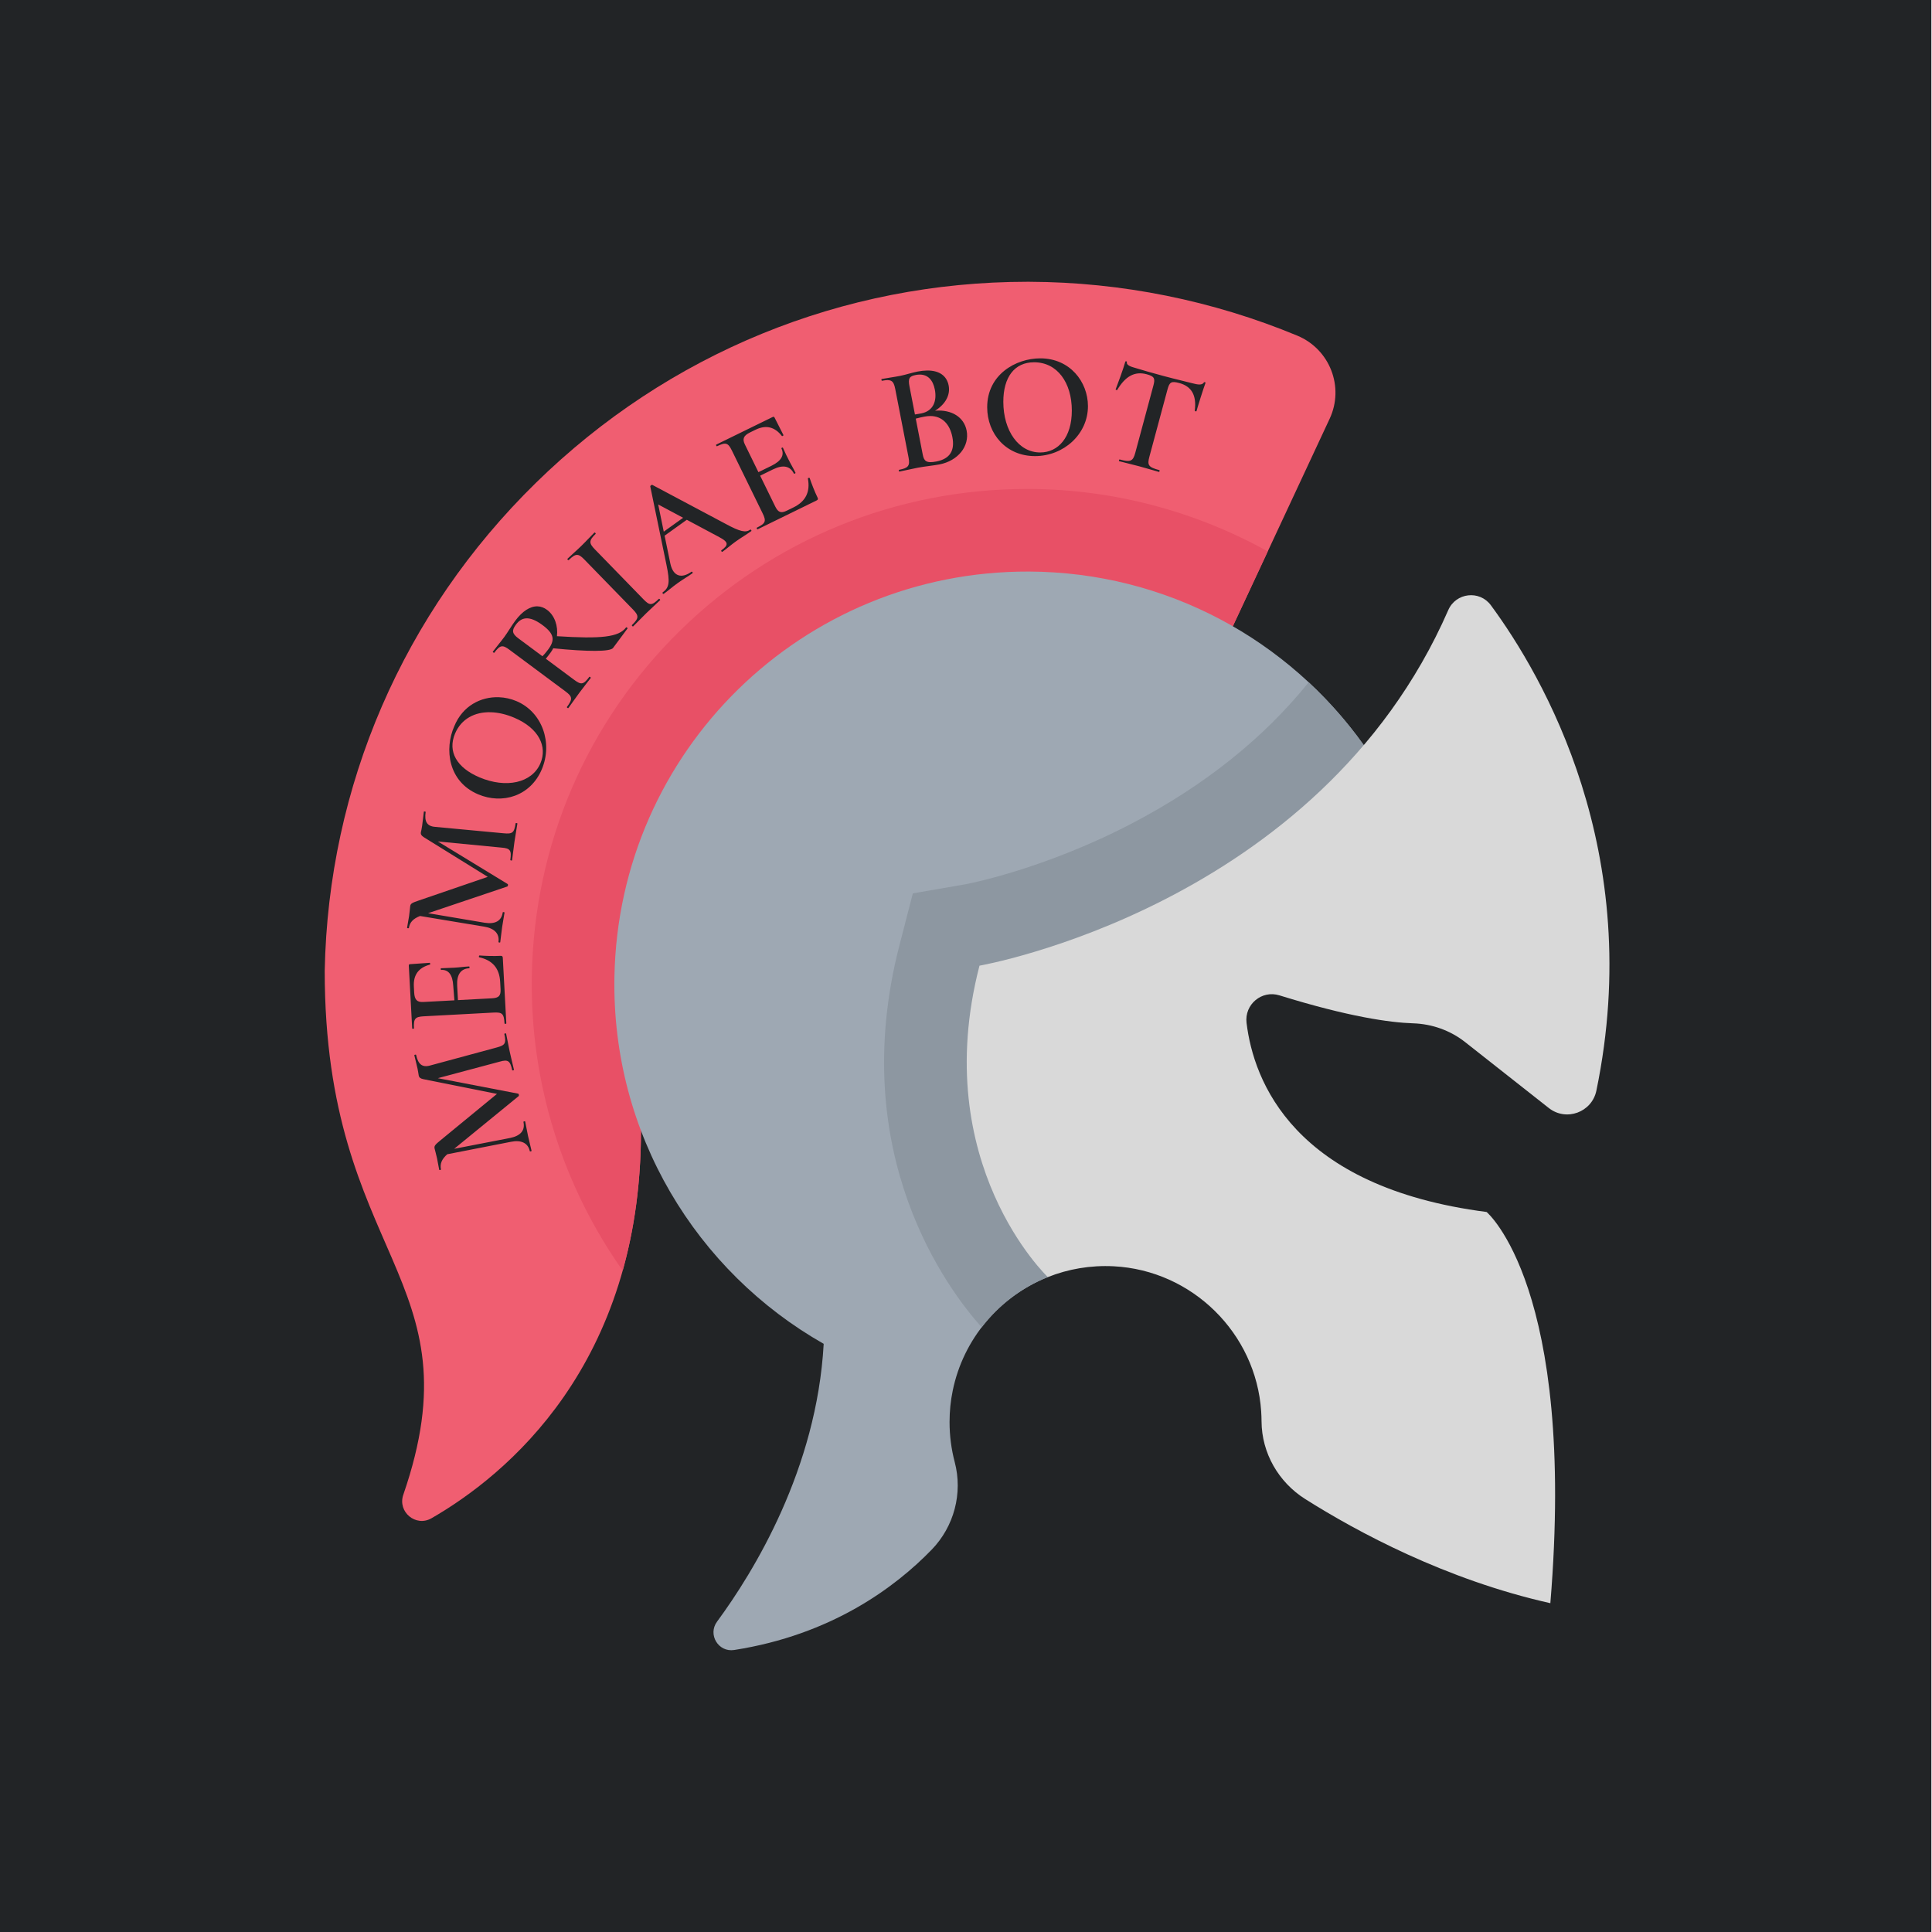 <?xml version="1.0" encoding="UTF-8" standalone="no"?>
<svg
   xmlns:dc="http://purl.org/dc/elements/1.1/"
   xmlns:cc="http://creativecommons.org/ns#"
   xmlns:rdf="http://www.w3.org/1999/02/22-rdf-syntax-ns#"
   xmlns:svg="http://www.w3.org/2000/svg"
   xmlns="http://www.w3.org/2000/svg"
   xmlns:sodipodi="http://sodipodi.sourceforge.net/DTD/sodipodi-0.dtd"
   xmlns:inkscape="http://www.inkscape.org/namespaces/inkscape"
   height="384pt"
   viewBox="-15 0 384 384.751"
   width="384pt"
   version="1.1"
   id="svg12"
   sodipodi:docname="memoriae-bot.svg"
   inkscape:version="0.92.4 (5da689c313, 2019-01-14)">
  <defs
     id="defs16" />
  <sodipodi:namedview
     pagecolor="#ffffff"
     bordercolor="#666666"
     borderopacity="1"
     objecttolerance="10"
     gridtolerance="10"
     guidetolerance="10"
     inkscape:pageopacity="0"
     inkscape:pageshadow="2"
     inkscape:window-width="1822"
     inkscape:window-height="1051"
     id="namedview14"
     showgrid="false"
     inkscape:zoom="1.3855186"
     inkscape:cx="152.64413"
     inkscape:cy="346.83247"
     inkscape:window-x="1791"
     inkscape:window-y="-9"
     inkscape:window-maximized="1"
     inkscape:current-layer="svg12" />
  <rect
     style="opacity:1;fill:#222426;fill-opacity:1;stroke:none;stroke-width:2.381;stroke-linecap:round;stroke-linejoin:miter;stroke-miterlimit:4;stroke-dasharray:none;stroke-dashoffset:0;stroke-opacity:1;paint-order:markers fill stroke"
     id="rect853"
     width="384.751"
     height="384.751"
     x="-15.5"
     y="0" />
  <path
     d="m 230.136,124.72 19.288,-41.336 c 2.959,-6.341 0.017,-13.856 -6.445,-16.54 C 226.165,59.862 207.976,56.18 189.696,56.117 l -0.484,-0.002 c -36.762,0 -71.53,14.23 -97.898,40.07 -26.391,25.861 -41.315,60.36 -42.024,97.139 0,57.358 30.641,60.886 15.65,104.352 -1.179,3.418 2.491,6.481 5.624,4.674 14.658,-8.446 41.708,-30.375 41.708,-77.187 z m 0,0"
     id="path2"
     inkscape:connector-curvature="0"
     style="fill:#f05e71;stroke-width:0.532" />
  <path
     d="M 237.093,109.808 C 222.72,101.83 206.388,97.433 189.553,97.374 h -0.347 c -26.054,0 -50.617,10.024 -69.164,28.225 -18.559,18.211 -29.036,42.594 -29.506,68.652 -0.383,21.411 6.167,41.906 18.093,58.78 2.277,-8.123 3.641,-17.369 3.641,-27.869 L 230.136,124.72 Z m 0,0"
     id="path4"
     inkscape:connector-curvature="0"
     style="fill:#e85066;stroke-width:0.532" />
  <path
     d="m 189.497,113.825 c -45.024,-0.156 -81.703,35.706 -82.512,80.722 -0.561,31.304 16.371,58.707 41.675,73.072 -1.387,24.95 -13.922,45.39 -21.241,55.327 -1.892,2.568 0.264,6.136 3.414,5.645 19.405,-3.027 32.077,-12.5 39.328,-19.975 4.47,-4.607 6.231,-11.25 4.591,-17.457 -0.669,-2.541 -1.027,-5.208 -1.027,-7.959 0,-2.142 0.212,-4.231 0.628,-6.244 2.106,-10.336 9.348,-18.802 18.945,-22.628 l 20.147,-56.539 42.769,-27.701 v -21.709 c -14.854,-20.846 -39.192,-34.46 -66.716,-34.556 z m 0,0"
     id="path6"
     inkscape:connector-curvature="0"
     style="fill:#9ea8b3;stroke-width:0.532" />
  <path
     d="m 193.299,254.329 20.145,-56.539 42.769,-27.701 v -21.709 c -3.229,-4.533 -6.907,-8.722 -10.968,-12.504 -8.984,11.149 -20.752,20.557 -35.198,28.102 -17.767,9.279 -33.069,12.103 -33.169,12.122 l -10.462,1.811 -2.657,10.279 c -10.81,41.812 9.837,68.873 16.367,76.137 3.385,-4.416 7.922,-7.905 13.174,-9.999 z m 0,0"
     id="path8"
     inkscape:connector-curvature="0"
     style="fill:#8d97a1;stroke-width:0.532" />
  <path
     d="m 281.523,120.53 c -2.25,-3.052 -6.961,-2.512 -8.479,0.963 -25.834,59.119 -93.359,70.817 -93.359,70.817 -10.194,39.434 13.612,62.02 13.612,62.02 4.032,-1.607 8.479,-2.393 13.136,-2.154 15.594,0.805 28.316,13.321 29.352,28.903 0.044,0.661 0.067,1.318 0.071,1.969 0.029,6.304 3.37,12.117 8.701,15.484 10.35,6.535 27.986,16.07 48.815,20.738 5.194,-62.903 -12.695,-77.907 -12.695,-77.907 -38.467,-4.965 -46.399,-26.083 -47.806,-37.652 -0.447,-3.672 3.013,-6.585 6.547,-5.489 13.829,4.289 22.027,5.42 26.609,5.568 3.767,0.121 7.404,1.403 10.365,3.734 l 16.677,13.138 c 3.46,2.726 8.574,0.852 9.469,-3.462 9.843,-47.542 -10.683,-82.647 -21.014,-96.669 z m 0,0"
     id="path10"
     inkscape:connector-curvature="0"
     style="fill:#d9d9d9;stroke-width:0.532" />
  <path
     style="font-style:normal;font-variant:normal;font-weight:600;font-stretch:normal;font-size:30.059px;line-height:1.25;font-family:Cormorant;-inkscape-font-specification:'Cormorant, Semi-Bold';font-variant-ligatures:normal;font-variant-caps:normal;font-variant-numeric:normal;font-feature-settings:normal;text-align:start;letter-spacing:0px;word-spacing:0px;writing-mode:lr-tb;text-anchor:start;fill:#222426;fill-opacity:1;stroke:none;stroke-width:1"
     d="M 275.84 95.025 C 269.36 95.035 261.767 99.326 261.779 108.006 C 261.79 115.046 266.799 120.959 274.479 120.947 C 282.079 120.936 288.509 115.126 288.498 107.686 C 288.489 101.246 283.72 95.014 275.84 95.025 z M 298.658 95.803 C 298.551 95.779 298.426 95.818 298.395 95.934 C 297.906 97.749 296.375 101.893 295.846 103.242 C 295.804 103.397 296.231 103.512 296.262 103.396 C 298.383 99.825 300.845 98.375 304.051 99.238 C 306.098 99.79 306.369 100.318 305.859 102.211 L 301.043 120.094 C 300.44 122.334 299.785 122.614 296.889 121.834 C 296.773 121.803 296.648 122.266 296.764 122.297 C 298.231 122.692 300.067 123.104 302.037 123.635 C 304.161 124.207 305.88 124.752 307.309 125.137 C 307.463 125.178 307.588 124.713 307.434 124.672 C 304.498 123.881 304.188 123.344 304.791 121.104 L 309.586 103.297 C 310.116 101.327 310.577 100.996 312.701 101.568 C 315.868 102.421 317.372 104.689 316.82 108.891 C 316.818 109.056 317.242 109.17 317.283 109.016 C 317.626 107.741 319.068 103.158 319.67 101.539 C 319.722 101.346 319.335 101.241 319.244 101.424 C 318.755 102.162 317.786 102.067 315.971 101.578 C 313.962 101.037 312.117 100.665 308.486 99.688 C 305.59 98.907 302.935 98.151 300.754 97.48 C 300.02 97.283 298.612 96.821 298.82 96.049 C 298.857 95.914 298.766 95.827 298.658 95.803 z M 274.201 96.066 C 280.361 96.057 284.21 101.452 284.221 108.852 C 284.231 116.012 280.596 119.977 275.836 119.984 C 270.156 119.993 266.068 114.279 266.057 106.559 C 266.047 100.039 269.001 96.074 274.201 96.066 z M 245.797 98.252 C 245.045 98.262 244.225 98.352 243.342 98.523 C 241.81 98.821 240.09 99.401 238.637 99.684 C 236.791 100.042 235.12 100.244 233.785 100.504 C 233.667 100.527 233.757 100.998 233.875 100.975 C 236.27 100.509 236.952 100.867 237.387 103.105 L 240.922 121.285 C 241.365 123.563 240.819 124.116 238.424 124.582 C 238.267 124.613 238.359 125.083 238.516 125.053 C 239.851 124.793 241.524 124.386 243.369 124.027 C 245.136 123.684 247.617 123.446 249.109 123.156 C 254.057 122.194 257.135 118.336 256.326 114.174 C 255.639 110.64 252.379 108.544 247.969 108.912 C 250.763 107.146 252.04 104.698 251.559 102.225 C 251.056 99.64 249.057 98.207 245.797 98.252 z M 243.822 99.33 C 246.026 99.294 247.404 100.76 247.898 103.303 C 248.486 106.326 247.499 109.003 244.279 109.629 C 244.162 109.652 243.571 109.766 242.621 109.91 L 241.172 102.451 C 240.752 100.292 241.179 99.76 242.828 99.439 C 243.177 99.372 243.507 99.335 243.822 99.33 z M 246.635 110.32 C 249.866 110.293 251.89 112.52 252.545 115.887 C 253.224 119.381 251.996 121.657 248.305 122.375 C 245.595 122.902 245.02 122.239 244.691 120.551 L 242.836 111.01 C 243.763 110.748 244.626 110.58 245.176 110.473 C 245.686 110.373 246.173 110.324 246.635 110.32 z M 205.062 110.52 C 205.009 110.529 204.947 110.551 204.875 110.586 L 189.928 117.898 C 189.784 117.969 189.995 118.4 190.139 118.33 C 192.474 117.187 193.08 117.425 194.082 119.473 L 202.223 136.109 C 203.242 138.193 203.041 138.781 200.705 139.924 C 200.561 139.994 200.772 140.426 200.916 140.355 L 216.51 132.725 C 216.941 132.514 216.979 132.317 216.785 131.922 C 216.012 130.341 215.19 128.205 214.701 126.752 C 214.648 126.644 214.2 126.731 214.234 126.893 C 214.902 130.44 213.646 132.969 210.412 134.551 L 208.65 135.412 C 207.105 136.168 206.34 135.876 205.566 134.295 L 201.574 126.139 L 204.988 124.469 C 207.683 123.15 209.539 123.578 210.523 125.59 C 210.576 125.698 211.008 125.487 210.955 125.379 C 210.305 124.05 209.688 123.061 209.107 121.875 C 208.65 120.941 208.369 120.475 207.613 118.73 C 207.543 118.587 207.148 118.78 207.219 118.924 C 208.063 120.648 207.226 122.217 204.566 123.518 L 201.117 125.205 L 197.531 117.875 C 196.81 116.402 197.14 115.527 198.9 114.666 L 200.338 113.963 C 203.104 112.609 205.425 113.166 207.336 115.615 C 207.478 115.724 207.803 115.477 207.75 115.369 L 205.393 110.732 C 205.313 110.571 205.224 110.491 205.062 110.52 z M 172.986 128.584 C 172.828 128.501 172.405 128.804 172.434 128.98 L 176.721 149.727 C 177.7 154.389 177.492 155.816 175.736 157.074 C 175.541 157.214 175.821 157.605 176.016 157.465 C 177.414 156.463 178.068 155.798 179.693 154.633 C 181.352 153.445 182.322 152.946 183.623 152.014 C 183.818 151.874 183.539 151.483 183.344 151.623 C 180.775 153.464 178.515 152.918 177.766 149.469 L 176.238 142.051 L 182.123 137.834 L 190.738 142.438 C 193.191 143.731 193.261 144.516 191.311 145.914 C 191.115 146.054 191.395 146.444 191.59 146.305 C 192.89 145.373 193.676 144.613 195.139 143.564 C 196.407 142.656 197.929 141.762 199.197 140.854 C 199.392 140.714 199.113 140.323 198.918 140.463 C 197.747 141.302 196.249 140.996 192.461 138.938 L 172.986 128.584 z M 174.537 133.771 L 181.15 137.301 L 176.014 140.98 L 174.537 133.771 z M 157.727 141.225 C 157.681 141.206 157.638 141.206 157.609 141.234 C 156.663 142.155 155.543 143.412 154.109 144.807 C 152.762 146.118 151.445 147.231 150.471 148.18 C 150.356 148.291 150.69 148.635 150.805 148.523 C 152.668 146.71 153.348 146.719 154.938 148.354 L 167.854 161.627 C 169.471 163.29 169.434 163.941 167.57 165.754 C 167.456 165.865 167.79 166.209 167.904 166.098 C 168.879 165.149 170.057 163.893 171.404 162.582 C 172.838 161.187 174.068 160.101 175.043 159.152 C 175.158 159.041 174.824 158.695 174.709 158.807 C 172.817 160.648 172.251 160.585 170.633 158.922 L 157.773 145.705 C 156.183 144.071 156.08 143.391 157.943 141.578 C 158.029 141.494 157.864 141.28 157.727 141.225 z M 142.547 160.789 C 140.621 160.727 138.552 162.02 136.6 164.646 C 135.645 165.931 134.622 167.71 133.715 168.93 C 132.593 170.438 131.493 171.715 130.682 172.807 C 130.61 172.903 130.997 173.19 131.068 173.094 C 132.62 171.007 133.266 170.94 135.096 172.301 L 149.959 183.35 C 151.821 184.734 151.887 185.382 150.336 187.469 C 150.24 187.597 150.625 187.884 150.721 187.756 C 151.532 186.664 152.496 185.235 153.617 183.727 C 154.81 182.122 155.829 180.885 156.664 179.762 C 156.736 179.665 156.351 179.378 156.279 179.475 C 154.704 181.593 154.112 181.652 152.25 180.268 L 144.738 174.684 C 145.128 174.226 145.606 173.585 146.012 173.039 C 146.274 172.686 146.505 172.309 146.703 171.908 C 155.931 172.837 161.819 172.829 162.559 171.834 L 166.4 166.664 C 166.496 166.536 166.111 166.25 166.016 166.379 C 164.083 168.979 159.349 169.446 147.689 168.703 C 148.006 165.998 147.115 163.242 145.061 161.715 C 144.268 161.126 143.422 160.817 142.547 160.789 z M 139.488 163.971 C 140.621 163.897 142.039 164.403 143.885 165.775 C 146.999 168.09 147.213 169.746 145.352 172.25 C 144.97 172.764 144.366 173.509 143.84 174.016 L 137.451 169.268 C 135.75 168.003 135.683 167.153 136.805 165.645 C 137.509 164.698 138.356 164.044 139.488 163.971 z M 132.301 184.887 C 127.517 184.712 122.662 187.165 120.454 192.605 C 117.822 198.571 118.793 207.238 126.783 210.629 C 133.264 213.379 140.668 211.089 143.668 204.02 C 146.637 197.023 143.814 188.83 136.965 185.924 C 135.483 185.295 133.895 184.945 132.301 184.887 z M 130.188 188.869 C 132.136 188.932 134.231 189.413 136.359 190.316 C 142.95 193.113 145.174 198.011 143.314 202.393 C 141.096 207.621 134.237 209.143 127.131 206.127 C 121.129 203.58 118.639 199.308 120.67 194.521 C 122.324 190.623 125.901 188.732 130.188 188.869 z M 112.48 215.184 C 112.434 215.192 112.401 215.211 112.396 215.24 C 112.231 216.388 112.174 217.35 111.945 218.934 C 111.831 219.725 111.67 220.468 111.607 220.703 C 111.527 221.257 111.759 221.615 112.426 222.035 L 129.34 232.521 L 111.098 238.777 C 109.269 239.402 108.878 239.588 108.775 240.301 C 108.701 240.815 108.644 241.777 108.473 242.965 C 108.358 243.757 108.1 244.971 107.951 246 C 107.928 246.158 108.405 246.229 108.428 246.07 C 108.639 244.606 109.551 243.605 111.391 242.9 L 128.363 245.717 C 131.129 246.157 132.494 247.608 132.18 249.785 C 132.157 249.944 132.631 250.012 132.654 249.854 C 132.814 248.745 132.925 247.427 133.154 245.844 C 133.372 244.339 133.621 243.164 133.787 242.016 C 133.81 241.857 133.335 241.789 133.312 241.947 C 132.981 244.243 131.277 245.128 128.512 244.688 L 113.52 242.158 L 134.506 235.086 C 134.721 234.996 134.79 234.522 134.604 234.414 L 116.107 223.133 L 133.006 224.766 C 135.325 224.939 135.686 225.517 135.32 228.051 C 135.303 228.169 135.778 228.238 135.795 228.119 C 135.989 226.773 136.139 225.179 136.408 223.318 C 136.677 221.458 137.009 219.727 137.203 218.381 C 137.22 218.262 136.746 218.194 136.729 218.312 C 136.357 220.886 135.87 221.178 133.557 220.965 L 115.332 219.262 C 113.177 219.072 112.513 217.803 112.873 215.309 C 112.886 215.22 112.621 215.158 112.48 215.184 z M 127.129 253.365 C 127.009 253.372 126.914 253.818 127.076 253.85 C 130.603 254.622 132.44 256.767 132.633 260.361 L 132.738 262.318 C 132.83 264.036 132.261 264.626 130.504 264.721 L 121.436 265.207 L 121.232 261.414 C 121.072 258.418 122.191 256.876 124.428 256.756 C 124.548 256.749 124.522 256.269 124.402 256.275 C 122.924 256.355 121.771 256.537 120.453 256.607 C 119.415 256.663 118.694 256.662 116.977 256.754 C 116.817 256.762 116.84 257.202 117 257.193 C 118.917 257.09 120.033 258.474 120.191 261.43 L 120.496 265.264 L 112.25 265.701 C 110.612 265.789 109.935 265.145 109.83 263.188 L 109.746 261.588 C 109.581 258.512 110.999 256.595 114 255.793 C 114.155 255.704 114.055 255.308 113.936 255.314 L 108.746 255.674 C 108.506 255.687 108.391 255.772 108.408 256.092 L 109.301 272.709 C 109.309 272.869 109.788 272.843 109.779 272.684 C 109.64 270.087 110.096 269.622 112.373 269.5 L 130.867 268.508 C 133.184 268.384 133.646 268.798 133.785 271.395 C 133.794 271.554 134.272 271.529 134.264 271.369 L 133.334 254.033 C 133.308 253.554 133.142 253.443 132.703 253.467 C 130.946 253.561 128.657 253.484 127.129 253.365 z M 134.115 274.025 C 133.974 274.01 133.715 274.09 133.734 274.178 C 134.286 276.718 133.933 277.164 131.691 277.773 L 114.023 282.555 C 111.938 283.131 110.871 282.175 110.336 279.713 C 110.31 279.596 109.842 279.697 109.867 279.814 C 110.114 280.948 110.395 281.87 110.734 283.434 C 110.904 284.215 110.946 284.779 111.039 285.209 C 111.158 285.756 111.5 286.008 112.271 286.168 L 131.785 290.074 L 116.885 302.316 C 115.391 303.542 115.091 303.853 115.244 304.557 C 115.355 305.065 115.636 305.986 115.891 307.158 C 116.061 307.94 116.246 309.169 116.467 310.186 C 116.501 310.342 116.97 310.24 116.936 310.084 C 116.621 308.638 117.127 307.381 118.604 306.078 L 135.486 302.777 C 138.231 302.222 140.019 303.102 140.486 305.252 C 140.52 305.408 140.989 305.307 140.955 305.15 C 140.717 304.056 140.359 302.784 140.02 301.221 C 139.697 299.735 139.52 298.546 139.273 297.412 C 139.239 297.256 138.771 297.357 138.805 297.514 C 139.297 299.781 138.01 301.206 135.266 301.762 L 120.436 304.637 L 137.523 290.67 C 137.693 290.51 137.591 290.042 137.379 290.006 L 116.104 285.908 L 132.506 281.525 C 134.739 280.876 135.281 281.291 135.824 283.793 C 135.85 283.91 136.318 283.809 136.293 283.691 C 136.004 282.362 135.587 280.816 135.188 278.979 C 134.788 277.141 134.492 275.405 134.203 274.076 C 134.197 274.047 134.162 274.03 134.115 274.025 z "
     id="path900"
     transform="matrix(0.751,0,0,0.751,-15.376,0)" />
</svg>
